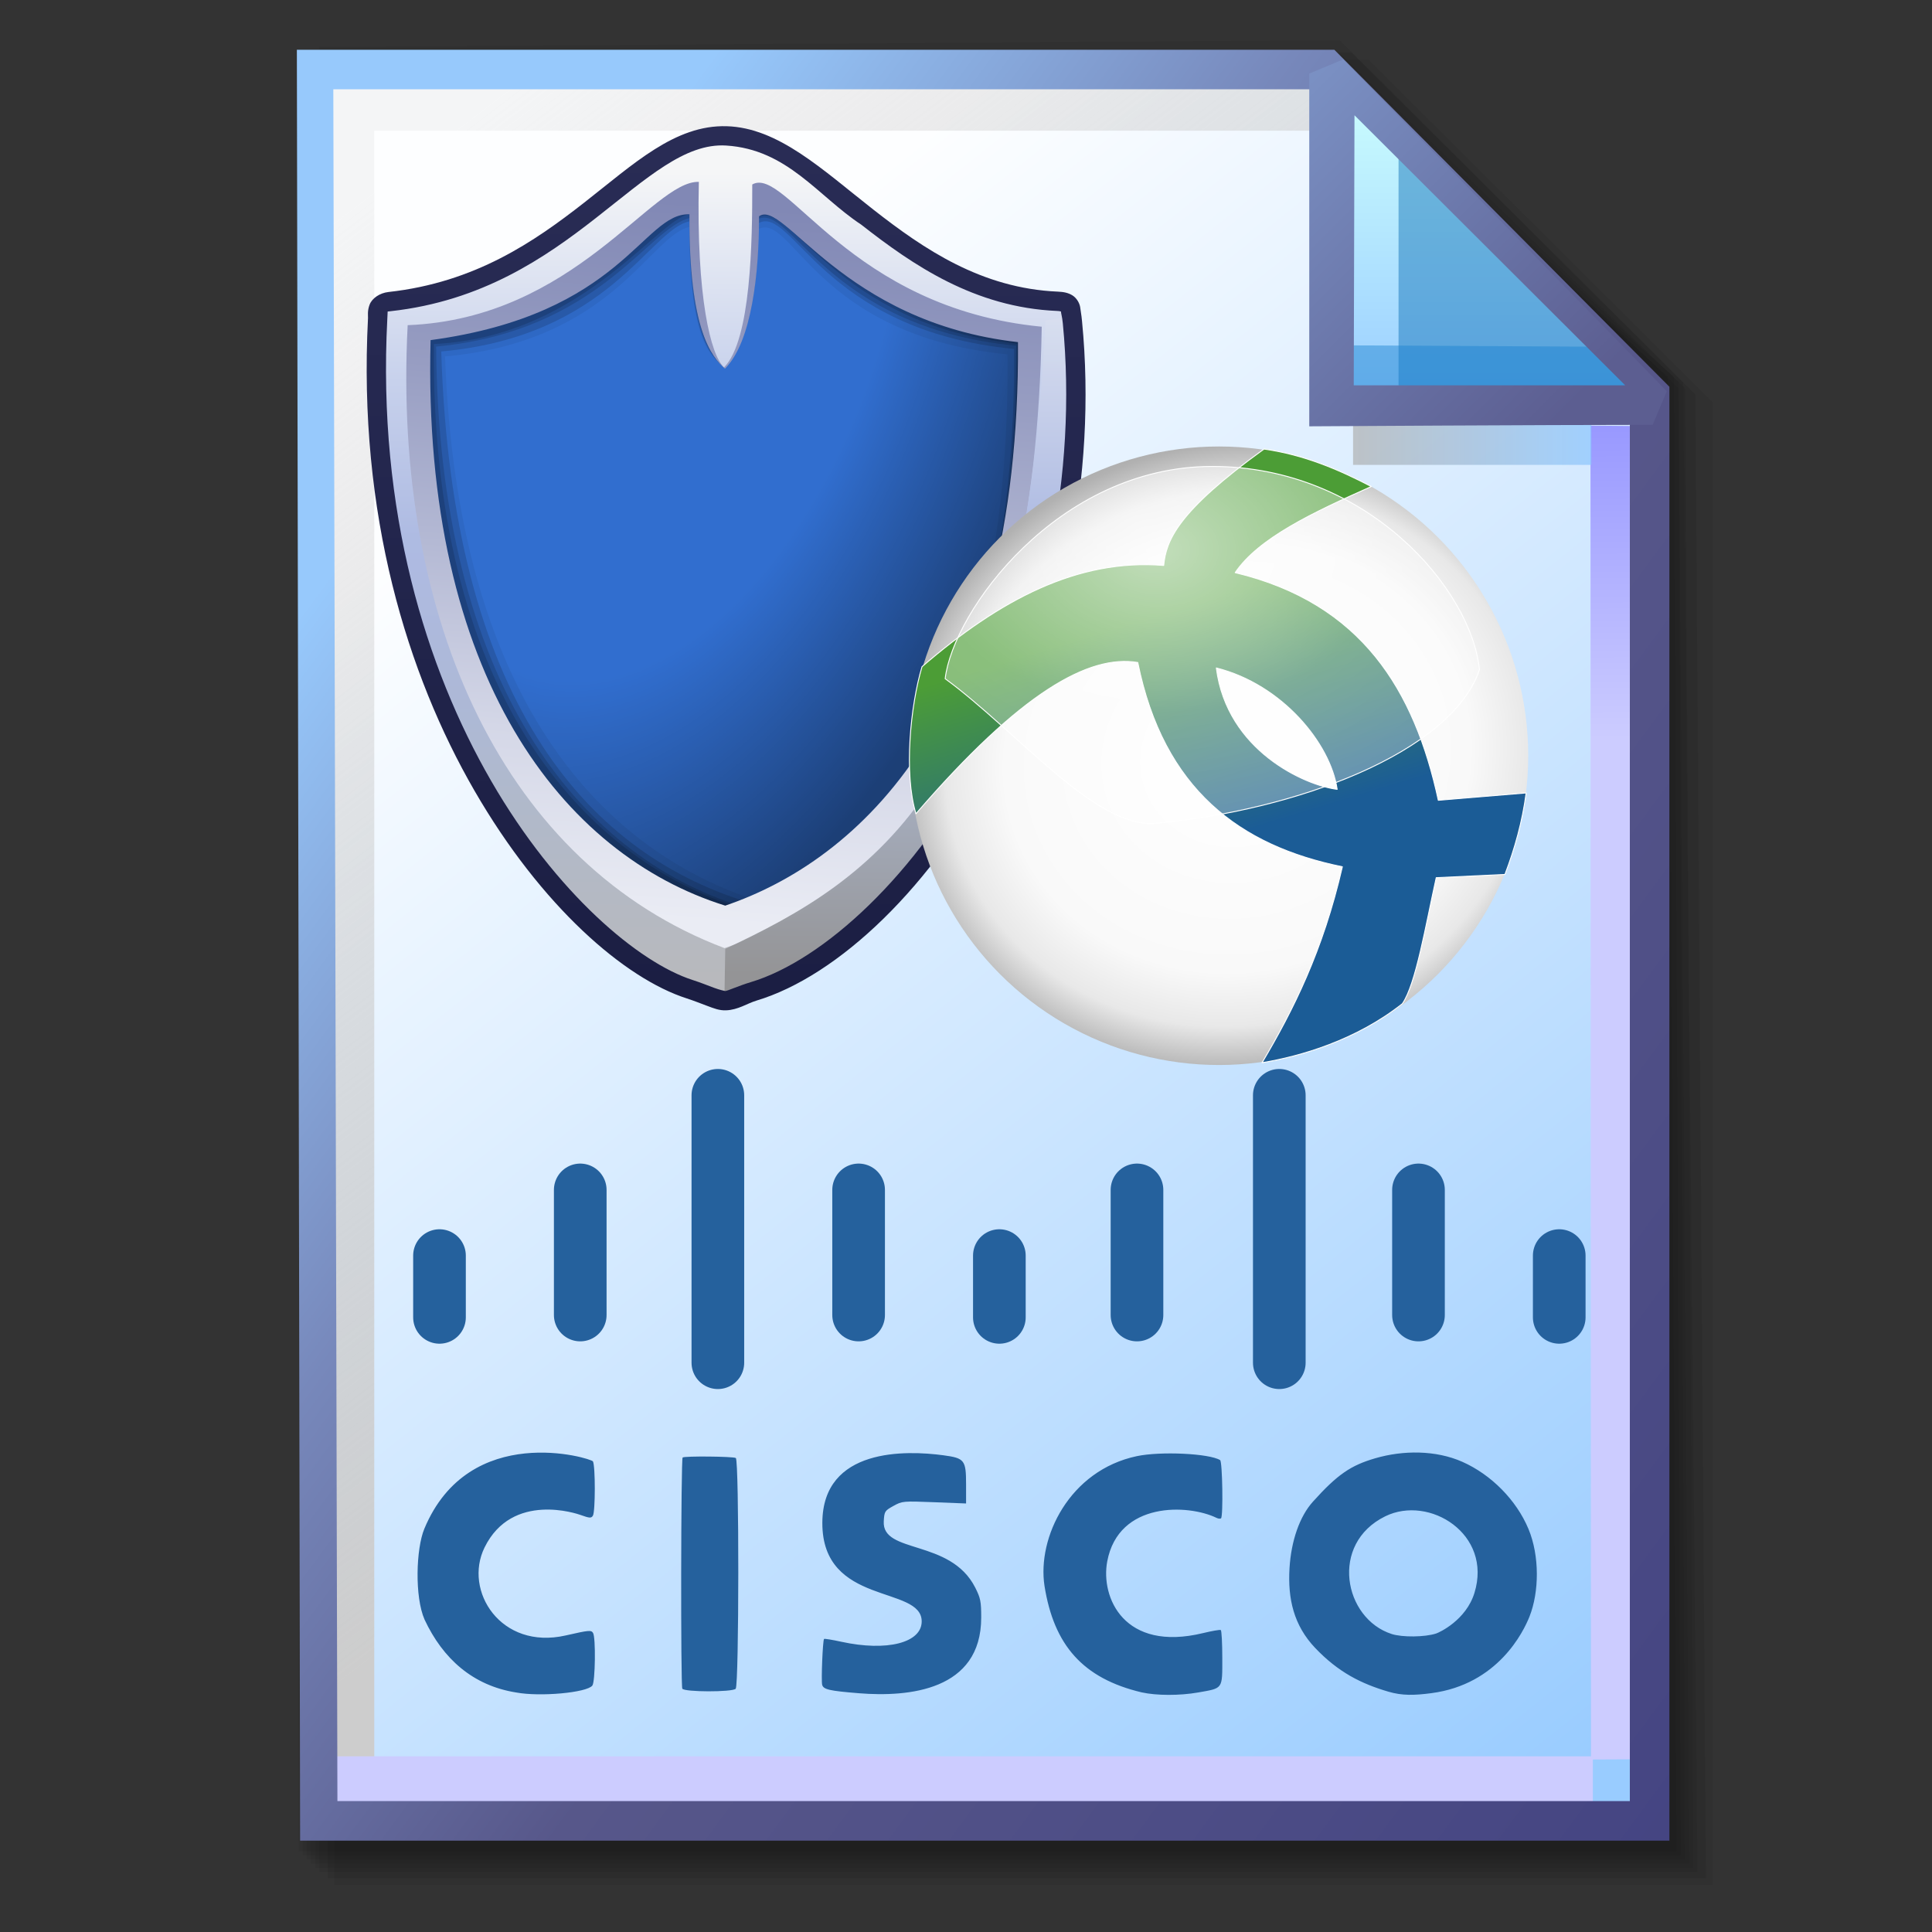 <?xml version="1.0" encoding="UTF-8" standalone="no"?>
<!-- Created with Inkscape (http://www.inkscape.org/) -->

<svg
   width="256mm"
   height="256mm"
   viewBox="0 0 256 256"
   version="1.1"
   id="svg1"
   inkscape:version="1.3.2 (091e20ef0f, 2023-11-25)"
   xml:space="preserve"
   sodipodi:docname="application-x-cisco-vpn-settings.svg"
   xmlns:inkscape="http://www.inkscape.org/namespaces/inkscape"
   xmlns:sodipodi="http://sodipodi.sourceforge.net/DTD/sodipodi-0.dtd"
   xmlns:xlink="http://www.w3.org/1999/xlink"
   xmlns="http://www.w3.org/2000/svg"
   xmlns:svg="http://www.w3.org/2000/svg"
   xmlns:rdf="http://www.w3.org/1999/02/22-rdf-syntax-ns#"
   xmlns:cc="http://creativecommons.org/ns#"
   xmlns:dc="http://purl.org/dc/elements/1.1/"><rect x="0" y="0" width="256" height="256" fill="#333333" stroke="none"/><defs
     id="defs1"><linearGradient
       id="linearGradient26"
       inkscape:collect="always"><stop
         style="stop-color:#7b91c4;stop-opacity:1;"
         offset="0"
         id="stop26" /><stop
         style="stop-color:#5c5e91;stop-opacity:1"
         offset="1"
         id="stop27" /></linearGradient><linearGradient
       id="linearGradient24"
       inkscape:collect="always"><stop
         style="stop-color:#c7fafe;stop-opacity:1;"
         offset="0"
         id="stop24" /><stop
         style="stop-color:#9acdff;stop-opacity:1"
         offset="1"
         id="stop25" /></linearGradient><linearGradient
       id="linearGradient22"
       inkscape:collect="always"><stop
         style="stop-color:#adaeae;stop-opacity:0.825;"
         offset="0"
         id="stop22" /><stop
         style="stop-color:#8ac5fe;stop-opacity:0.836;"
         offset="1"
         id="stop23" /></linearGradient><linearGradient
       id="linearGradient18"
       inkscape:collect="always"><stop
         style="stop-color:#9797ff;stop-opacity:1;"
         offset="0"
         id="stop18" /><stop
         style="stop-color:#ccccff;stop-opacity:1;"
         offset="0.3"
         id="stop20" /><stop
         style="stop-color:#ccccff;stop-opacity:1;"
         offset="1"
         id="stop19" /></linearGradient><linearGradient
       id="linearGradient16"
       inkscape:collect="always"><stop
         style="stop-color:#cdcdcd;stop-opacity:0.175;"
         offset="0"
         id="stop16" /><stop
         style="stop-color:#cdcdcd;stop-opacity:1;"
         offset="1"
         id="stop17" /></linearGradient><linearGradient
       id="linearGradient12"
       inkscape:collect="always"><stop
         style="stop-color:#fdfeff;stop-opacity:1;"
         offset="0"
         id="stop13" /><stop
         style="stop-color:#99ccff;stop-opacity:1;"
         offset="1"
         id="stop14" /></linearGradient><linearGradient
       id="linearGradient9"
       inkscape:collect="always"><stop
         style="stop-color:#97c9fc;stop-opacity:1;"
         offset="0"
         id="stop9" /><stop
         style="stop-color:#7788bb;stop-opacity:1"
         offset="0.25"
         id="stop12" /><stop
         style="stop-color:#57578a;stop-opacity:1"
         offset="0.5"
         id="stop11" /><stop
         style="stop-color:#444482;stop-opacity:1;"
         offset="1"
         id="stop10" /></linearGradient><linearGradient
       inkscape:collect="always"
       xlink:href="#linearGradient9"
       id="linearGradient10"
       x1="31.622"
       y1="100.24"
       x2="221.195"
       y2="240.29"
       gradientUnits="userSpaceOnUse" /><linearGradient
       inkscape:collect="always"
       xlink:href="#linearGradient12"
       id="linearGradient14"
       x1="73.583"
       y1="62.021"
       x2="207.03"
       y2="229.599"
       gradientUnits="userSpaceOnUse" /><linearGradient
       inkscape:collect="always"
       xlink:href="#linearGradient16"
       id="linearGradient17"
       x1="57.531"
       y1="26.421"
       x2="147.132"
       y2="144.341"
       gradientUnits="userSpaceOnUse" /><linearGradient
       inkscape:collect="always"
       xlink:href="#linearGradient18"
       id="linearGradient19"
       x1="209.825"
       y1="58.536"
       x2="210.583"
       y2="194.577"
       gradientUnits="userSpaceOnUse" /><linearGradient
       inkscape:collect="always"
       xlink:href="#linearGradient22"
       id="linearGradient23"
       x1="177.192"
       y1="58.991"
       x2="207.32"
       y2="58.991"
       gradientUnits="userSpaceOnUse" /><linearGradient
       inkscape:collect="always"
       xlink:href="#linearGradient24"
       id="linearGradient25"
       x1="176.32"
       y1="20.127"
       x2="176.32"
       y2="56.696"
       gradientUnits="userSpaceOnUse" /><linearGradient
       inkscape:collect="always"
       xlink:href="#linearGradient26"
       id="linearGradient27"
       x1="172.597"
       y1="13.512"
       x2="210.544"
       y2="51.286"
       gradientUnits="userSpaceOnUse" /><linearGradient
       id="linearGradient24-2"
       inkscape:collect="always"><stop
         style="stop-color:#000000;stop-opacity:0;"
         offset="0"
         id="stop24-9" /><stop
         style="stop-color:#000000;stop-opacity:0;"
         offset="0.56"
         id="stop26-3" /><stop
         style="stop-color:#000000;stop-opacity:0.43;"
         offset="1"
         id="stop25-9" /></linearGradient><linearGradient
       id="linearGradient16-0"
       inkscape:collect="always"><stop
         style="stop-color:#8188b5;stop-opacity:1"
         offset="0"
         id="stop16-8" /><stop
         style="stop-color:#979dc2;stop-opacity:1"
         offset="0.25"
         id="stop20-8" /><stop
         style="stop-color:#b4b9d4;stop-opacity:1"
         offset="0.5"
         id="stop18-5" /><stop
         style="stop-color:#d4d7e7;stop-opacity:1"
         offset="0.75"
         id="stop19-0" /><stop
         style="stop-color:#eaecf4;stop-opacity:1"
         offset="1"
         id="stop17-9" /></linearGradient><linearGradient
       id="linearGradient15"
       inkscape:collect="always"><stop
         style="stop-color:#f6f7f8;stop-opacity:1"
         offset="0"
         id="stop10-6" /><stop
         style="stop-color:#aebbe2;stop-opacity:1"
         offset="0.453"
         id="stop12-3" /><stop
         style="stop-color:#adb8cf;stop-opacity:1"
         offset="0.686"
         id="stop13-8" /><stop
         style="stop-color:#949496;stop-opacity:1"
         offset="1"
         id="stop15" /></linearGradient><linearGradient
       id="linearGradient6"
       inkscape:collect="always"><stop
         style="stop-color:#292c55;stop-opacity:1"
         offset="0"
         id="stop7" /><stop
         style="stop-color:#1b1e43;stop-opacity:1"
         offset="1"
         id="stop8" /></linearGradient><linearGradient
       id="linearGradient1"
       inkscape:collect="always"><stop
         style="stop-color:#f6f7f8;stop-opacity:1"
         offset="0"
         id="stop1" /><stop
         style="stop-color:#c8d2ed;stop-opacity:1"
         offset="0.258"
         id="stop6" /><stop
         style="stop-color:#aebbe3;stop-opacity:1"
         offset="0.453"
         id="stop3" /><stop
         style="stop-color:#adb8d4;stop-opacity:1"
         offset="0.686"
         id="stop4" /><stop
         style="stop-color:#afb8ca;stop-opacity:1"
         offset="0.781"
         id="stop5" /><stop
         style="stop-color:#b7b8bc;stop-opacity:1"
         offset="1"
         id="stop2" /></linearGradient><linearGradient
       inkscape:collect="always"
       xlink:href="#linearGradient1"
       id="linearGradient2"
       x1="124.703"
       y1="14.833"
       x2="123.857"
       y2="244.418"
       gradientUnits="userSpaceOnUse" /><linearGradient
       inkscape:collect="always"
       xlink:href="#linearGradient6"
       id="linearGradient8"
       x1="131.92"
       y1="6.548"
       x2="131.341"
       y2="248.962"
       gradientUnits="userSpaceOnUse" /><linearGradient
       inkscape:collect="always"
       xlink:href="#linearGradient15"
       id="linearGradient10-5"
       gradientUnits="userSpaceOnUse"
       x1="124.703"
       y1="14.833"
       x2="123.857"
       y2="244.418"
       gradientTransform="translate(0.34,-1.701)" /><linearGradient
       inkscape:collect="always"
       xlink:href="#linearGradient16-0"
       id="linearGradient17-6"
       x1="138.35"
       y1="25.188"
       x2="123.161"
       y2="228.58"
       gradientUnits="userSpaceOnUse" /><radialGradient
       inkscape:collect="always"
       xlink:href="#linearGradient24-2"
       id="radialGradient27"
       gradientUnits="userSpaceOnUse"
       gradientTransform="matrix(5.336,1.414,-2.46,9.285,-387.89,-652.846)"
       cx="117.753"
       cy="56.669"
       fx="117.753"
       fy="56.669"
       r="22.773" /><radialGradient
       inkscape:collect="always"
       xlink:href="#linearGradient38-7"
       id="radialGradient43"
       cx="124.855"
       cy="223.086"
       fx="124.855"
       fy="223.086"
       r="128.304"
       gradientUnits="userSpaceOnUse"
       gradientTransform="matrix(1.293,-0.324,0.295,1.177,143.185,-26.813)" /><linearGradient
       id="linearGradient38-7"
       inkscape:collect="always"><stop
         style="stop-color:#ffffff;stop-opacity:1;"
         offset="0"
         id="stop38-6" /><stop
         style="stop-color:#f9f9f9;stop-opacity:1;"
         offset="0.587"
         id="stop44" /><stop
         style="stop-color:#e8e8e8;stop-opacity:1;"
         offset="0.736"
         id="stop45" /><stop
         style="stop-color:#b1b1b1;stop-opacity:1;"
         offset="0.862"
         id="stop46" /><stop
         style="stop-color:#9f9f9f;stop-opacity:1;"
         offset="1"
         id="stop43" /></linearGradient><linearGradient
       inkscape:collect="always"
       xlink:href="#linearGradient46"
       id="linearGradient48"
       x1="311.383"
       y1="225.037"
       x2="340.481"
       y2="320.552"
       gradientUnits="userSpaceOnUse"
       gradientTransform="translate(63.505,-102.971)" /><linearGradient
       id="linearGradient46"
       inkscape:collect="always"><stop
         style="stop-color:#4c9d36;stop-opacity:1;"
         offset="0"
         id="stop47" /><stop
         style="stop-color:#1b5c96;stop-opacity:1;"
         offset="1"
         id="stop48" /></linearGradient><radialGradient
       inkscape:collect="always"
       xlink:href="#linearGradient49"
       id="radialGradient50"
       cx="346.647"
       cy="99.333"
       fx="346.647"
       fy="99.333"
       r="120.226"
       gradientTransform="matrix(1.614,0.038,-0.027,1.167,-220.933,-23.244)"
       gradientUnits="userSpaceOnUse" /><linearGradient
       id="linearGradient49"
       inkscape:collect="always"><stop
         style="stop-color:#ffffff;stop-opacity:0.664;"
         offset="0"
         id="stop49" /><stop
         style="stop-color:#ffffff;stop-opacity:0.352;"
         offset="0.5"
         id="stop52" /><stop
         style="stop-color:#ffffff;stop-opacity:0.296;"
         offset="1"
         id="stop50" /></linearGradient></defs><sodipodi:namedview
     id="base"
     pagecolor="#ffffff"
     bordercolor="#000000"
     borderopacity="0.3"
     inkscape:pageopacity="0.0"
     inkscape:pageshadow="2"
     inkscape:zoom="0.98994949"
     inkscape:cx="505.07627"
     inkscape:cy="476.792"
     inkscape:document-units="mm"
     inkscape:showpageshadow="2"
     inkscape:pagecheckerboard="0"
     inkscape:deskcolor="#d1d1d1"
     inkscape:current-layer="g44"
     showguides="true" /><g
     id="g28"
     transform="matrix(1.048,0,0,1.048,-6.407,-6.138)"><g
       id="g7"
       inkscape:label="shadow"
       style="display:inline"><path
         id="rect1"
         style="fill:#000000;fill-opacity:0.06;stroke-width:3.728;stroke-linecap:square"
         d="M 48.381,13.418 H 179.161 l 43.467,43.278 V 244.173 H 48.381 Z"
         sodipodi:nodetypes="cccccc" /><path
         id="path1"
         style="fill:#000000;fill-opacity:0.075;stroke-width:3.728;stroke-linecap:square"
         d="m 47.563,12.6 129.443,-0.134 43.467,43.278 1.336,187.61 H 47.563 Z"
         sodipodi:nodetypes="cccccc" /><path
         id="path2"
         style="fill:#000000;fill-opacity:0.06;stroke-width:3.728;stroke-linecap:square"
         d="m 46.494,11.793 128.976,-0.869 43.467,43.278 1.804,188.345 H 46.494 Z"
         sodipodi:nodetypes="cccccc" /><path
         id="path3"
         style="fill:#000000;fill-opacity:0.06;stroke-width:3.728;stroke-linecap:square"
         d="m 45.965,12.333 129.778,0.468 43.467,42.209 1.002,187.008 H 45.965 Z"
         sodipodi:nodetypes="cccccc" /><path
         id="path4"
         style="fill:#000000;fill-opacity:0.06;stroke-width:3.728;stroke-linecap:square"
         d="m 45.436,12.338 129.443,0.935 43.467,41.675 1.336,186.541 H 45.436 Z"
         sodipodi:nodetypes="cccccc" /><path
         id="path5"
         style="fill:#000000;fill-opacity:0.06;stroke-width:3.728;stroke-linecap:square"
         d="M 44.906,12.745 174.884,13.413 218.352,54.152 219.153,240.96 H 44.906 Z"
         sodipodi:nodetypes="cccccc" /><path
         id="path6"
         style="fill:#000000;fill-opacity:0.06;stroke-width:3.728;stroke-linecap:square"
         d="m 44.377,15.022 129.911,0.535 43.467,37.933 0.869,186.942 H 44.377 Z"
         sodipodi:nodetypes="cccccc" /><path
         id="path7"
         style="fill:#000000;fill-opacity:0.06;stroke-width:3.728;stroke-linecap:square"
         d="m 43.848,13.424 129.711,1.069 43.467,39.002 1.069,186.407 H 43.848 Z"
         sodipodi:nodetypes="cccccc" /></g><g
       id="g14"
       style="display:inline"><path
         style="color:#000000;fill:url(#linearGradient14);stroke-linecap:square;-inkscape-stroke:none"
         d="M 46.154,14.648 H 173.783 l 40.903,41.14 V 236.079 H 46.555 Z"
         id="path15"
         inkscape:label="headbgground" /><path
         id="rect16"
         style="display:inline;fill:url(#linearGradient17);fill-opacity:1;stroke-width:5;stroke-linecap:square"
         d="M 45.436,14.165 H 176.703 l 0.204,8.221 H 53.434 V 235.98 h -7.998 z"
         sodipodi:nodetypes="ccccccc" /><path
         id="rect17"
         style="fill:url(#linearGradient19);stroke-width:5;stroke-linecap:square"
         d="M 47.058,227.92 H 207.275 l -0.067,-168.246 7.317,0.067 0.067,168.547 -7.083,0.033 v 7.348 H 47.058 Z"
         sodipodi:nodetypes="ccccccccc" /><path
         style="color:#000000;fill:url(#linearGradient10);stroke-linecap:square;-inkscape-stroke:none"
         d="M 43.648,12.148 44.059,238.58 H 217.186 V 54.758 L 174.822,12.148 Z m 4.609,5 H 172.744 l 39.441,39.672 V 233.58 H 48.775 Z"
         id="path16"
         inkscape:label="headframe"
         sodipodi:nodetypes="cccccccccccc" /></g><g
       id="g44"
       transform="matrix(0.365,0,0,0.365,27.024,20.451)"><g
         id="g26"
         style="display:inline"
         transform="matrix(1.217,0,0,1.217,43.593,1.631)"
         inkscape:label="shild"><g
           id="g24"
           inkscape:label="inner"><path
             id="path26-5"
             style="display:inline;opacity:1;fill:#316ecf;fill-opacity:1;stroke-width:0.5;stroke-linecap:square"
             inkscape:label="color"
             d="M 29.671,57.641 C 98.735,43.711 90.507,11.009 123.126,10.394 c 32.618,-0.614 37.808,39.008 95.722,45.735 3.438,84.906 -27.186,154.339 -82.021,184.736 -8.217,6.607 -19.28,6.947 -27.025,0 C 71.544,203.844 29.997,172.473 29.671,57.641 Z"
             sodipodi:nodetypes="czcccc"
             transform="translate(0.003)" /><g
             id="g29"
             inkscape:label="mix"
             style="display:none"
             transform="translate(-0.818)"><path
               d="M 124.354,128.136 V 245.884 c 4.36,-0.302 8.715,-1.996 12.474,-5.018 38.28,-21.22 64.741,-61.478 76.072,-112.729 z"
               style="display:inline;opacity:1;fill:#0aff00;fill-opacity:1;stroke-width:0.5;stroke-linecap:square"
               id="path32" /><path
               d="m 36.656,128.136 c 13.46,59.976 44.236,84.753 73.146,112.729 4.201,3.768 9.378,5.375 14.548,5.018 V 128.136 Z"
               style="display:inline;opacity:1;fill:#0012fd;fill-opacity:1;stroke-width:0.5;stroke-linecap:square"
               id="path31" /><path
               d="M 124.354,10.418 V 128.133 h 88.546 c 4.9,-22.164 6.987,-46.371 5.948,-72.004 -57.168,-6.641 -62.98,-45.307 -94.494,-45.711 z"
               style="display:inline;opacity:1;fill:#ffff00;fill-opacity:1;stroke-width:0.5;stroke-linecap:square"
               id="path30" /><path
               d="m 123.126,10.394 c -32.618,0.614 -24.391,33.317 -93.455,47.247 0.08,28.055 2.633,51.101 6.984,70.492 H 124.35 V 10.418 c -0.41,-0.005 -0.805,-0.032 -1.224,-0.024 z"
               style="display:inline;opacity:1;fill:#ff0000;fill-opacity:1;stroke-width:0.5;stroke-linecap:square"
               id="path29" /></g><path
             id="rect24"
             style="opacity:1;fill:url(#radialGradient27);stroke-width:0.5;stroke-linecap:square"
             inkscape:label="innershadowshadow"
             d="M 29.671,57.641 C 98.735,43.711 90.507,11.009 123.126,10.394 c 32.618,-0.614 37.808,39.008 95.722,45.735 3.438,84.906 -27.186,154.339 -82.021,184.736 -8.217,6.607 -19.28,6.947 -27.025,0 C 71.544,203.844 29.997,172.473 29.671,57.641 Z"
             sodipodi:nodetypes="czcccc" /></g><g
           id="rect1-0"
           style="display:inline"
           inkscape:label="frame"><g
             id="g23"
             inkscape:label="innersh"
             style="display:inline"><path
               style="color:#000000;display:inline;fill:#000000;fill-opacity:0.056;stroke-linecap:square;-inkscape-stroke:none"
               d="M 123.873,4.481 C 97.408,3.705 78.739,46.054 27.997,51.65 24.122,52.077 24.701,54.533 24.601,56.449 18.855,167.191 80.573,236.809 113.389,247.358 c 4.367,1.404 8.218,3.344 10.257,3.274 2.039,-0.07 4.94,-1.741 7.962,-2.647 43.836,-13.148 98.64,-102.686 90.088,-190.449 -0.256,-2.624 1.842,-5.74 -3.594,-5.973 C 172.843,49.617 150.338,5.257 123.873,4.481 Z M 113.446,30.373 c -0.187,33.014 6.006,36.665 9.753,39.989 7.717,-7.734 9.623,-23.292 9.6,-39.247 9.618,-5.515 16.23,30.292 71.095,35.551 C 204.528,173.465 166.948,203.608 130.502,221.434 87.869,206.781 47.19,164.212 43.79,67.269 91.616,62.935 102.004,32.801 113.446,30.373 Z"
               id="path21"
               sodipodi:nodetypes="sscssssssccccccc" /><path
               style="color:#000000;display:inline;fill:#000000;fill-opacity:0.144;stroke-linecap:square;-inkscape-stroke:none"
               d="M 123.873,4.481 C 97.408,3.705 78.739,46.054 27.997,51.65 24.122,52.077 24.701,54.533 24.601,56.449 18.855,167.191 80.573,236.809 113.389,247.358 c 4.367,1.404 8.218,3.344 10.257,3.274 2.039,-0.07 4.94,-1.741 7.962,-2.647 43.836,-13.148 98.64,-102.686 90.088,-190.449 -0.256,-2.624 1.842,-5.74 -3.594,-5.973 C 172.843,49.617 150.338,5.257 123.873,4.481 Z M 113.328,28.813 c -0.187,33.014 6.125,38.225 9.871,41.549 7.717,-7.734 9.765,-25.041 9.742,-40.995 9.618,-5.515 17.959,30.503 72.824,35.762 C 206.399,171.929 165.973,204.645 129.526,222.471 83.492,208.101 45.703,164.465 42.703,65.852 90.529,61.518 101.886,31.241 113.328,28.813 Z"
               id="path20"
               sodipodi:nodetypes="sscssssssccccccc" /><path
               style="color:#000000;display:inline;fill:#000000;fill-opacity:0.144;stroke-linecap:square;-inkscape-stroke:none"
               d="M 123.873,4.481 C 97.408,3.705 78.739,46.054 27.997,51.65 24.122,52.077 24.701,54.533 24.601,56.449 18.855,167.191 80.573,236.809 113.389,247.358 c 4.367,1.404 8.218,3.344 10.257,3.274 2.039,-0.07 4.94,-1.741 7.962,-2.647 43.836,-13.148 98.64,-102.686 90.088,-190.449 -0.256,-2.624 1.842,-5.74 -3.594,-5.973 C 172.843,49.617 150.338,5.257 123.873,4.481 Z M 113.603,27.811 c -0.187,33.014 5.849,39.226 9.596,42.551 7.717,-7.734 9.387,-26.08 9.364,-42.034 9.618,-5.515 18.904,30.621 73.769,35.88 C 206.966,171.007 164.507,205.927 128.06,223.753 82.025,209.384 41.979,160.669 41.252,64.461 87.841,60.06 101.627,30.407 113.603,27.811 Z"
               id="path22"
               sodipodi:nodetypes="sscssssssccccccc" /><path
               style="color:#000000;display:inline;fill:#000000;fill-opacity:0.144;stroke-linecap:square;-inkscape-stroke:none"
               d="M 123.873,4.481 C 97.408,3.705 78.739,46.054 27.997,51.65 24.122,52.077 24.701,54.533 24.601,56.449 18.855,167.191 80.573,236.809 113.389,247.358 c 4.367,1.404 8.218,3.344 10.257,3.274 2.039,-0.07 4.94,-1.741 7.962,-2.647 43.836,-13.148 98.64,-102.686 90.088,-190.449 -0.256,-2.624 1.842,-5.74 -3.594,-5.973 C 172.843,49.617 150.338,5.257 123.873,4.481 Z m -9.702,22.338 c -0.187,33.014 5.282,40.218 9.029,43.543 7.717,-7.734 9.482,-26.694 9.459,-42.648 9.618,-5.515 21.567,30.667 73.975,35.927 0.634,106.799 -42.221,142.854 -78.667,160.68 C 81.931,209.951 39.607,161.404 40.617,63.726 84.199,61.664 105.761,25.682 114.17,26.819 Z"
               id="path23"
               sodipodi:nodetypes="sscssssssccccccc" /></g><path
             style="color:#000000;display:inline;fill:url(#linearGradient17-6);stroke:none;stroke-width:0.5;stroke-linecap:square;stroke-dasharray:none;stroke-opacity:1"
             d="M 123.873,4.481 C 97.408,3.705 78.739,46.054 27.997,51.65 24.122,52.077 24.701,54.533 24.601,56.449 18.855,167.191 80.573,236.809 113.389,247.358 c 4.367,1.404 8.218,3.344 10.257,3.274 2.039,-0.07 4.94,-1.741 7.962,-2.647 43.836,-13.148 98.64,-102.686 90.088,-190.449 -0.256,-2.624 1.842,-5.74 -3.594,-5.973 C 172.843,49.617 150.338,5.257 123.873,4.481 Z M 113.347,26.795 c -0.187,33.014 6.365,40.62 10.111,43.945 7.717,-7.734 9.718,-27.403 9.695,-43.357 7.026,-5.189 23.584,30.142 73.705,35.803 C 207.493,169.985 161.049,210.836 123.533,223.583 77.498,209.214 37.186,158.487 39.666,62.614 94.295,55.256 100.035,26.35 113.347,26.795 Z"
             id="path15-4"
             sodipodi:nodetypes="sscssssssccccccc" /><path
             style="color:#000000;display:inline;fill:url(#linearGradient2);fill-opacity:0.988;stroke-linecap:square;-inkscape-stroke:none"
             d="M 123.873,4.481 C 97.408,3.705 78.739,46.054 27.997,51.65 24.122,52.077 24.701,54.533 24.601,56.449 18.855,167.191 80.573,236.809 113.389,247.358 c 4.367,1.404 8.218,3.344 10.257,3.274 2.039,-0.07 4.94,-1.741 7.962,-2.647 43.836,-13.148 98.64,-102.686 90.088,-190.449 -0.256,-2.624 1.842,-5.74 -3.594,-5.973 C 172.843,49.617 150.338,5.257 123.873,4.481 Z m -7.852,13.093 c -0.754,33.014 3.432,49.463 7.179,52.788 7.717,-7.734 8.047,-36.089 8.025,-52.043 9.618,-5.515 27.527,35.221 82.392,40.481 C 211.777,171.812 171.417,219.055 123.344,235.679 60.867,212.049 28.776,142.518 33.145,58.361 80.692,56.483 102.707,17.129 116.02,17.574 Z"
             id="path9"
             sodipodi:nodetypes="sscssssssccccccc" /><path
             id="path1-4"
             style="color:#000000;display:inline;fill:url(#linearGradient10-5);fill-opacity:0.988;stroke-linecap:square;-inkscape-stroke:none"
             d="M 214.685,56.988 C 208.65,189.44 165.668,216.066 123.535,235.893 l -0.211,13.038 c 2.039,-0.07 5.601,-1.741 8.623,-2.647 43.836,-13.148 98.64,-102.686 90.088,-190.449 z"
             sodipodi:nodetypes="cccccc" /><path
             style="color:#000000;fill:url(#linearGradient8);stroke-linecap:square;-inkscape-stroke:none"
             d="M 123.953,1.732 C 109.237,1.301 97.565,12.397 83.346,23.51 69.126,34.622 52.352,46.197 27.695,48.916 c -2.523,0.278 -4.677,1.782 -5.375,3.58 -0.698,1.798 -0.433,3.189 -0.465,3.811 -2.901,55.909 11.229,101.538 30.297,134.545 19.068,33.006 42.787,53.465 60.395,59.125 2.056,0.661 4.061,1.474 5.891,2.15 1.829,0.676 3.353,1.321 5.303,1.254 3.45,-0.118 6.064,-1.983 8.658,-2.762 23.261,-6.977 50.286,-32.529 68.614,-67.945 18.327,-35.416 28.421,-80.868 24.081,-125.404 -0.047,-0.485 -0.173,-1.848 -0.538,-4.064 -0.182,-1.108 -0.949,-2.526 -2.152,-3.297 -1.204,-0.77 -2.555,-1.024 -4.184,-1.094 C 196.466,47.88 180.123,36.767 165.635,25.418 151.147,14.069 138.697,2.165 123.953,1.732 Z m -0.162,5.498 c 17.444,1.086 26.112,14.386 38.453,22.518 14.696,11.511 32.233,23.552 55.738,24.562 0.844,0.036 0.997,0.133 1.127,0.178 -0.056,0.315 0.323,1.4 0.509,3.314 4.212,43.228 -5.596,87.761 -23.491,122.342 -17.895,34.581 -44.734,59.036 -65.309,65.207 -3.449,1.034 -6.639,2.512 -7.268,2.533 -0.09,0.003 -1.509,-0.288 -3.207,-0.916 -1.698,-0.628 -3.803,-1.486 -6.113,-2.229 C 99.023,239.852 75.475,220.225 56.916,188.1 38.357,155.974 24.502,111.424 27.348,56.592 c 0.067,-1.294 0.093,-2.09 0.1,-2.105 0.006,-0.016 -0.5,0.046 0.852,-0.104 C 54.385,51.506 72.316,39.111 86.732,27.844 101.149,16.577 112.06,6.5 123.791,7.23 Z"
             id="path10"
             sodipodi:nodetypes="sssscssssssssssssscsccsscssssccss" /></g></g><g
         id="g13"
         inkscape:label="clogo"
         transform="matrix(2.28,0,0,2.28,-168.598,23.87)"
         style="clip-rule:nonzero;display:inline;fill:#000000;fill-rule:nonzero;stroke:#ffffff;stroke-width:0;stroke-miterlimit:4"><path
           style="fill:#25619d;fill-opacity:1;fill-rule:evenodd;stroke:#25619d;stroke-width:8;stroke-linecap:round;stroke-linejoin:round;stroke-miterlimit:2.1;stroke-dasharray:none;stroke-opacity:1"
           d="m 157.885,138.402 v 40.63"
           id="path5-2" /><path
           style="fill:#25619d;fill-opacity:1;fill-rule:evenodd;stroke:#25619d;stroke-width:8;stroke-linecap:round;stroke-linejoin:round;stroke-miterlimit:2.1;stroke-dasharray:none;stroke-opacity:1"
           d="m 115.592,162.756 v 9.385 -0.119"
           id="path6-2" /><path
           style="fill:#25619d;fill-opacity:1;fill-rule:evenodd;stroke:#25619d;stroke-width:8;stroke-linecap:round;stroke-linejoin:round;stroke-miterlimit:2.1;stroke-dasharray:none;stroke-opacity:1"
           d="m 136.976,152.777 v 19.008"
           id="path7-6" /><path
           style="fill:#25619d;fill-opacity:1;fill-rule:evenodd;stroke:#25619d;stroke-width:8;stroke-linecap:round;stroke-linejoin:round;stroke-miterlimit:2.1;stroke-dasharray:none;stroke-opacity:1"
           d="m 179.269,152.777 v 19.008"
           id="path8-4" /><path
           style="fill:#25619d;fill-opacity:1;fill-rule:evenodd;stroke:#25619d;stroke-width:8;stroke-linecap:round;stroke-linejoin:round;stroke-miterlimit:2.1;stroke-dasharray:none;stroke-opacity:1"
           d="m 200.653,162.756 v 9.385 -0.119"
           id="path9-3" /><path
           style="fill:#25619d;fill-opacity:1;fill-rule:evenodd;stroke:#25619d;stroke-width:8;stroke-linecap:round;stroke-linejoin:round;stroke-miterlimit:2.1;stroke-dasharray:none;stroke-opacity:1"
           d="m 221.562,152.777 v 19.008"
           id="path10-1" /><path
           style="fill:#25619d;fill-opacity:1;fill-rule:evenodd;stroke:#25619d;stroke-width:8;stroke-linecap:round;stroke-linejoin:round;stroke-miterlimit:2.1;stroke-dasharray:none;stroke-opacity:1"
           d="m 243.184,138.402 v 40.63"
           id="path11" /><path
           style="fill:#25619d;fill-opacity:1;fill-rule:evenodd;stroke:#25619d;stroke-width:8;stroke-linecap:round;stroke-linejoin:round;stroke-miterlimit:2.1;stroke-dasharray:none;stroke-opacity:1"
           d="m 264.33,152.777 v 19.008"
           id="path12" /><path
           style="fill:#25619d;fill-opacity:1;fill-rule:evenodd;stroke:#25619d;stroke-width:8;stroke-linecap:round;stroke-linejoin:round;stroke-miterlimit:2.1;stroke-dasharray:none;stroke-opacity:1"
           d="m 285.714,162.756 v 9.385 -0.119"
           id="path13-1" /></g><path
         style="clip-rule:nonzero;display:inline;fill:#25619d;fill-opacity:1;fill-rule:nonzero;stroke:#ffffff;stroke-width:0;stroke-miterlimit:4"
         d="m 121.521,546.295 c -14.989,-2.376 -25.376,-11.66 -31.744,-25.257 -3.478,-7.918 -2.939,-24.586 -0.08,-31.447 15.581,-37.392 57.837,-24.426 58.411,-23.352 0.864,1.614 0.851,17.438 -0.016,18.809 -0.581,0.92 -1.111,0.886 -4.357,-0.274 -0.837,-0.299 -23.592,-8.221 -33.173,11.289 -7.377,15.023 5.619,35.582 28.08,30.481 8.146,-1.85 8.845,-1.915 9.501,-0.879 0.981,1.548 0.777,16.935 -0.241,18.235 -1.938,2.475 -18.148,3.947 -26.381,2.395 z m 118.794,0.265 c -10.313,-0.828 -12.38,-1.3 -12.805,-2.928 -0.38,-1.453 0.191,-15.382 0.651,-15.883 0.141,-0.153 2.856,0.289 6.034,0.983 15.718,3.431 27.791,0.364 27.791,-7.06 0,-12.614 -34.53,-5.209 -34.417,-34.177 0.102,-26.128 29.207,-25.075 41.879,-23.377 7.408,0.993 7.912,1.64 7.912,10.158 v 6.543 l -11.032,-0.434 c -10.827,-0.426 -11.089,-0.402 -14.151,1.297 -2.998,1.664 -3.128,1.871 -3.33,5.314 -0.669,11.398 23.076,5.982 31.672,22.947 1.851,3.654 2.082,4.805 2.082,10.398 0,25.337 -25.24,27.589 -42.286,26.22 z m 97.843,-0.311 c -20.38,-4.853 -30.375,-16.372 -33.631,-36.878 -2.579,-16.756 8.608,-39.994 31.974,-44.944 8.218,-1.741 25.124,-0.936 28.862,1.374 0.795,0.492 1.098,19.364 0.323,20.139 -0.233,0.233 -0.941,0.173 -1.572,-0.135 -9.76,-4.756 -33.918,-5.796 -37.854,15.063 -2.355,12.481 5.793,31.503 33.212,24.847 3.075,-0.746 5.826,-1.221 6.115,-1.054 0.288,0.167 0.524,4.519 0.524,9.671 0,10.932 0.36,10.418 -8.364,11.956 -6.387,1.126 -14.404,1.11 -19.589,-0.04 z m 60.156,-15.356 c -7.501,-7.87 -9.555,-17.154 -8.915,-27.675 0.58,-9.528 3.532,-17.929 8.075,-22.983 8.564,-9.527 13.18,-12.606 21.609,-15.069 9.661,-2.823 20.967,-2.857 30.171,1.218 9.962,4.41 18.742,13.231 22.929,23.289 3.885,9.33 3.708,21.842 0.346,30.318 -2.071,5.221 -10.901,23.499 -33.965,26.535 -6.038,0.795 -10.166,0.888 -14.949,-0.521 -9.423,-2.777 -17.289,-6.704 -25.302,-15.111 z m 41.902,-5.038 c 1.079,-0.353 10.324,-4.594 13.243,-14.046 6.3,-20.396 -15.644,-34.034 -30.901,-26.542 -19.386,9.519 -14.368,35.42 2.218,40.765 3.708,1.195 11.52,1.105 15.44,-0.177 z m -261.15,19.119 c -0.592,-0.957 -0.486,-79.479 0.108,-80.073 0.552,-0.552 17.509,-0.392 18.424,0.173 1.172,0.724 1.129,78.762 -0.044,79.935 -1.195,1.195 -17.746,1.164 -18.488,-0.035 z"
         id="path14-7"
         sodipodi:nodetypes="cssscsssssccsssssssscssssssssssssssssssssssaaassasssssssssssss" /><g
         id="g48"
         style="clip-rule:nonzero;display:inline;fill:#000000;fill-rule:nonzero;stroke:#ffffff;stroke-width:0;stroke-miterlimit:4"
         transform="matrix(0.808,0,0,0.808,71.997,64.766)"><circle
           style="fill:url(#radialGradient43);fill-rule:evenodd;stroke:none;stroke-width:0.413;stroke-linecap:round;stroke-linejoin:round;stroke-miterlimit:2.1;stroke-dasharray:none;stroke-opacity:1"
           id="path16-5"
           cx="362.578"
           cy="194.357"
           r="132.581" /><path
           id="rect46"
           style="fill:url(#linearGradient48);fill-rule:evenodd;stroke-width:0.4;stroke-linecap:round;stroke-linejoin:round;stroke-miterlimit:2.1"
           d="m 381.889,62.874 c -37.232,26.896 -41.965,39.223 -43.006,49.896 -37.016,-2.995 -70.383,14.795 -103.606,43.411 -4.95,16.466 -7.896,45.812 -2.602,63.034 44.873,-52.118 74.257,-68.366 95.1,-64.835 11.008,54.427 43.832,78.648 87.704,87.57 -8.335,36.239 -21.091,61.509 -34.423,84.007 16.246,-2.698 40.095,-9.46 60.143,-25.289 5.809,-8.394 9.982,-33.608 14.524,-54.04 l 29.449,-1.376 c 4.283,-11.233 7.504,-22.819 9.101,-34.947 l -37.659,3.148 C 446.45,166.371 423.852,128.88 369.534,115.859 379.575,101.005 402.881,90.055 427.886,78.941 413.812,71.608 399.075,65.318 381.889,62.874 Z m 31.363,145.886 c -2.878,-19.697 -23.639,-44.997 -51.797,-52.035 4.518,35.555 38.154,50.355 51.797,52.035 z"
           sodipodi:nodetypes="cccccccccccccccccc" /><path
           id="path48"
           style="fill:url(#radialGradient50);fill-rule:evenodd;stroke-width:0.4;stroke-linecap:round;stroke-linejoin:round;stroke-miterlimit:2.1"
           d="m 474.25,157.529 c -12.186,35.55 -78.514,60.209 -138.758,65.815 -25.79,2.4 -59.4,-39.486 -90.288,-62.014 3.326,-28.705 48.124,-91.001 114.523,-91.001 66.399,0 111.197,52.792 114.523,87.199 z"
           sodipodi:nodetypes="cscsc" /></g></g><g
       id="rect23"
       style="display:inline"><rect
         style="display:inline;fill:url(#linearGradient23);fill-opacity:0.834;stroke:none;stroke-width:5;stroke-linecap:square;stroke-dasharray:none;stroke-opacity:1"
         id="rect20"
         width="30.128"
         height="11.286"
         x="177.192"
         y="53.348" /><path
         style="color:#000000;display:inline;fill:url(#linearGradient25);stroke-linecap:square;stroke-linejoin:bevel;-inkscape-stroke:none"
         d="m 174.153,15.119 40.916,41.955 H 174.814 Z"
         id="path25" /><g
         id="g27"><path
           id="rect27"
           style="display:inline;fill:#0a6db5;fill-opacity:0.459;stroke-width:5;stroke-linecap:square;stroke-linejoin:bevel"
           d="m 182.94,23.246 33.073,33.829 -33.073,-0.094 z"
           sodipodi:nodetypes="cccc" /><path
           id="path27"
           style="display:inline;fill:#1882cf;fill-opacity:0.459;stroke-width:5;stroke-linecap:square;stroke-linejoin:bevel"
           d="m 175.286,49.515 34.916,0.189 4.677,7.087 -39.688,-0.472 z"
           sodipodi:nodetypes="ccccc" /></g><path
         style="color:#000000;display:inline;fill:url(#linearGradient27);stroke-linecap:square;stroke-linejoin:bevel;-inkscape-stroke:none"
         d="m 175.941,13.373 -4.289,1.785 6.5e-4,44.601 c 0,0 29.863,-0.185 43.415,-0.185 l 1.789,-4.246 z m 1.429,7.057 34.226,34.144 h -34.32 z"
         id="path26"
         sodipodi:nodetypes="cccccccccc" /></g></g></svg>
